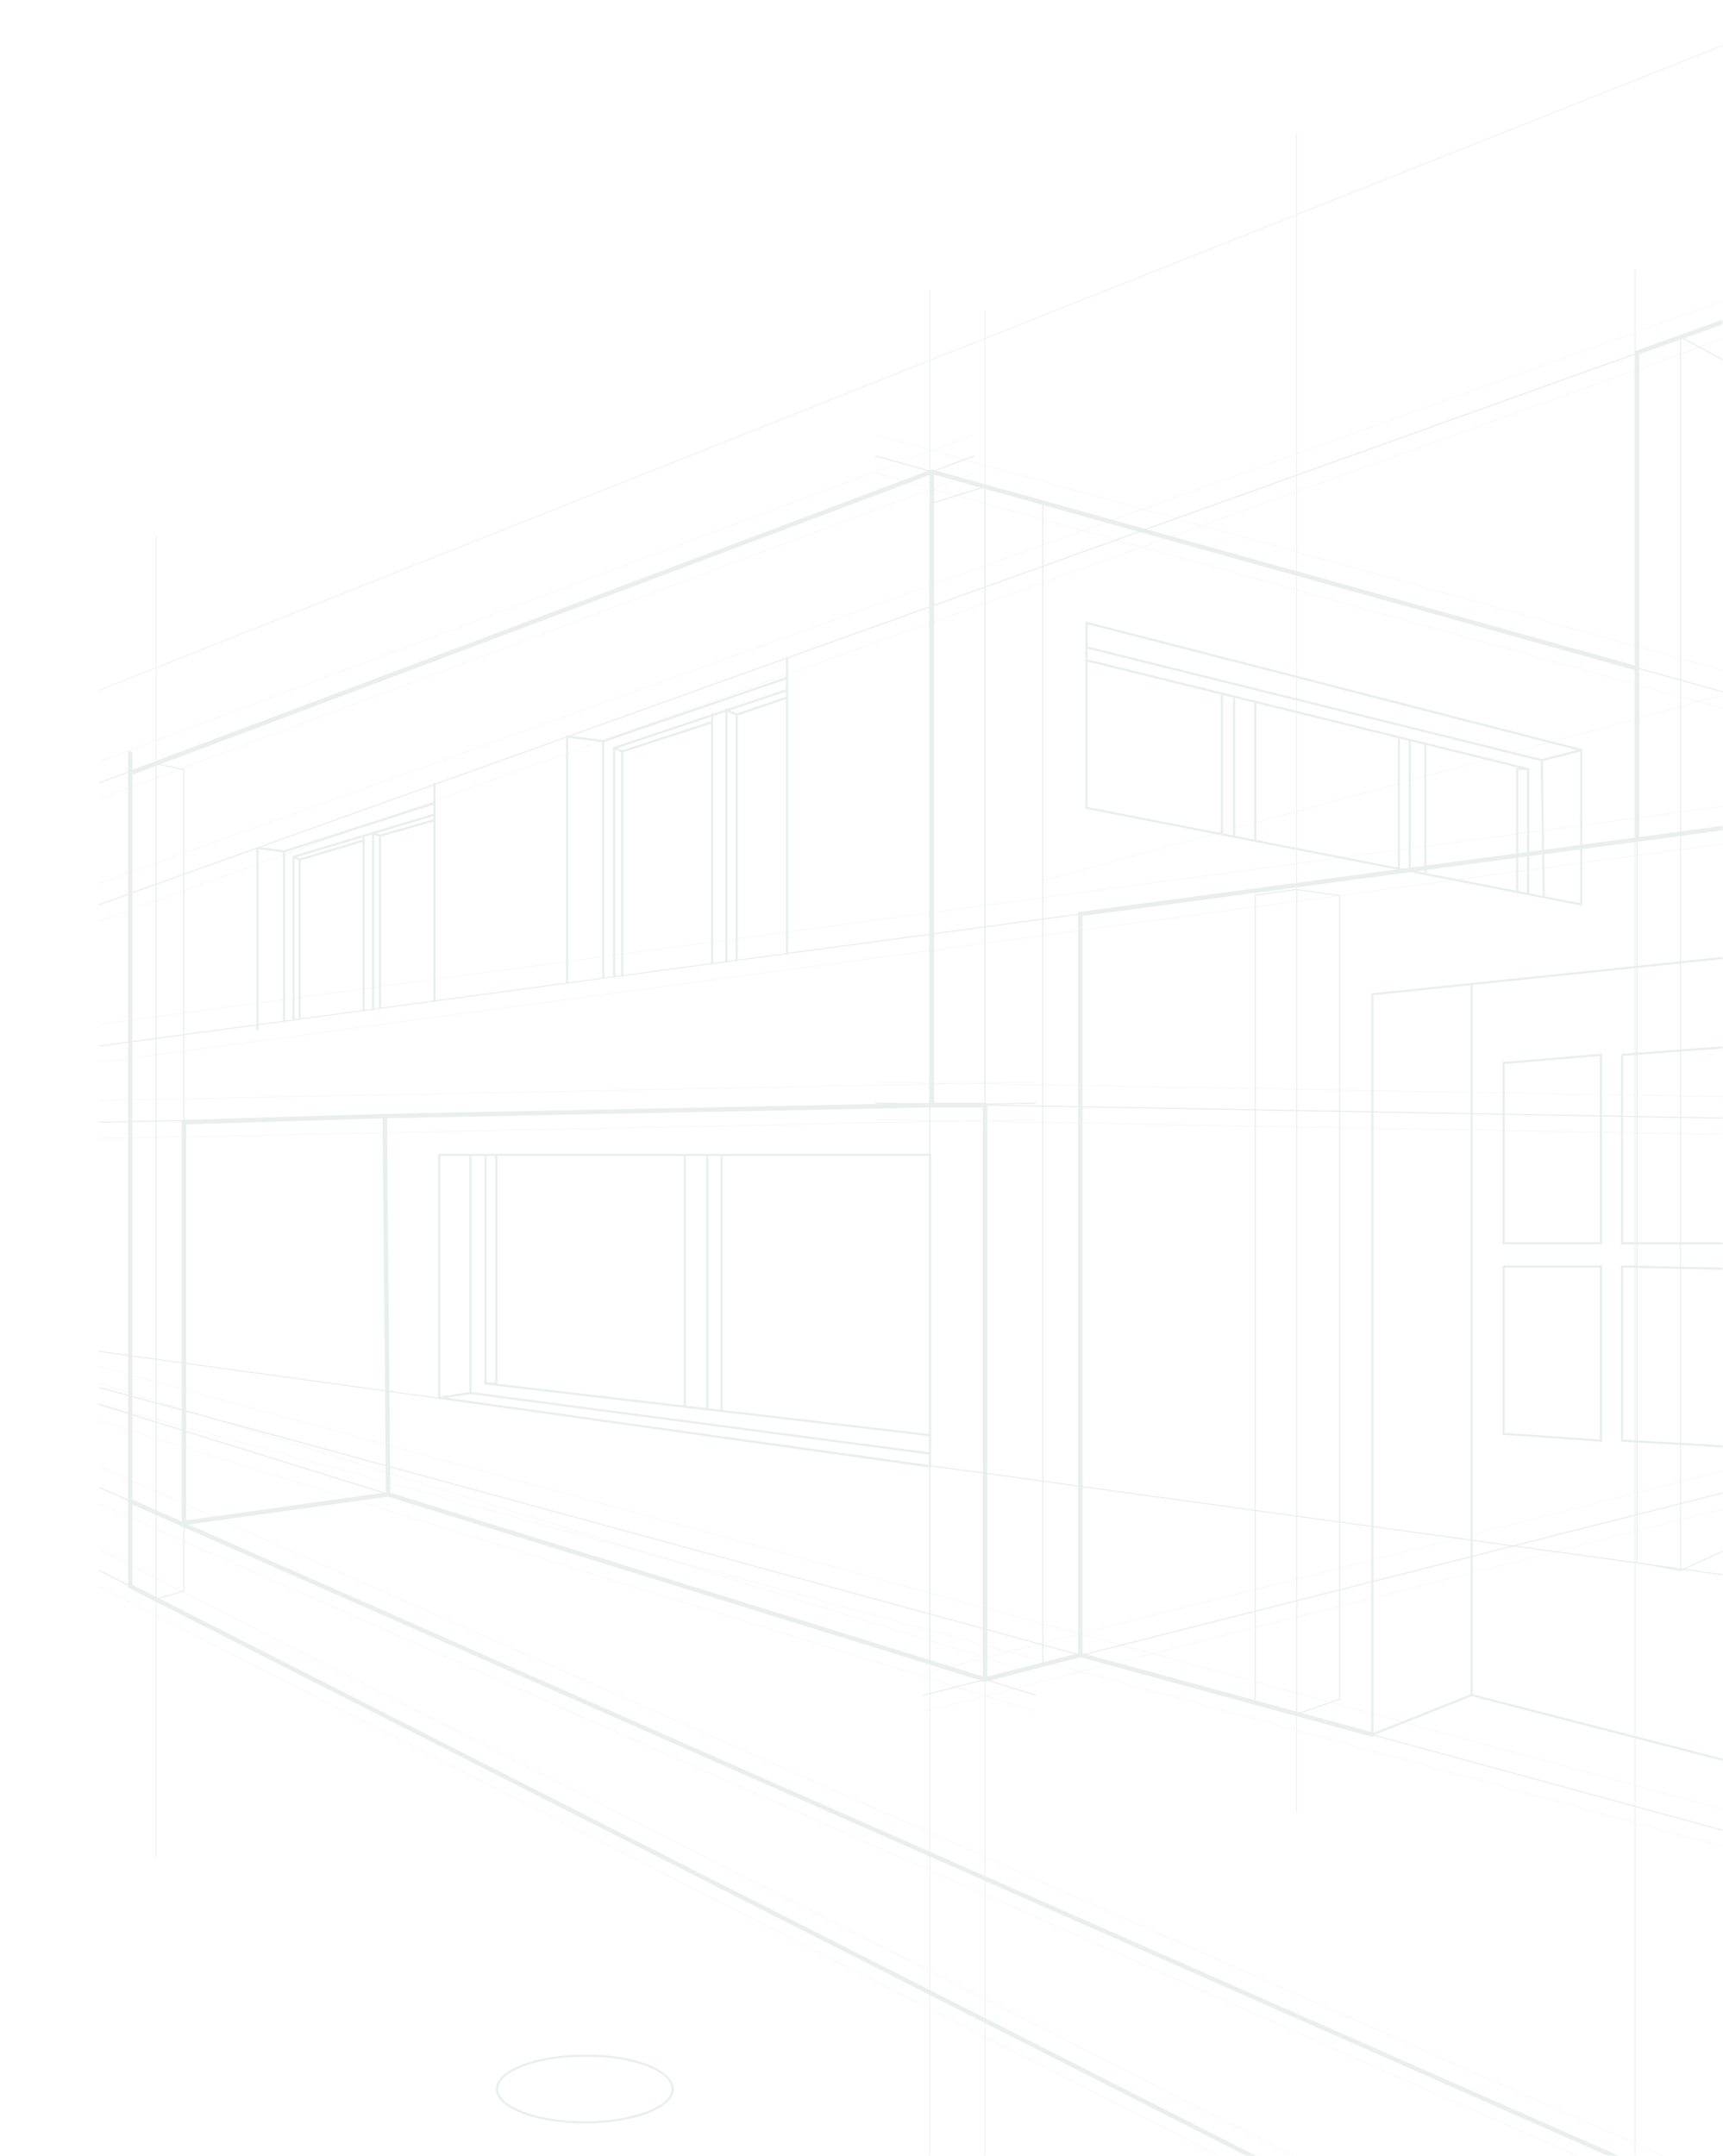 <svg width="398" height="498" fill="none" xmlns="http://www.w3.org/2000/svg"><g opacity=".3"><mask id="mask0_578_7407" style="mask-type:alpha" maskUnits="userSpaceOnUse" x="0" y="0" width="398" height="498"><path transform="matrix(-1 0 0 1 398 0)" fill="#D9D9D9" d="M0 0h398v498H0z"/></mask><g mask="url(#mask0_578_7407)" stroke="#B5C8C4" stroke-miterlimit="10" stroke-linecap="round"><path opacity=".5" d="M240.896 203.412L661.598 88.535" stroke-width=".154"/><path d="M23 180.783l201.861-75.431m352.313 104.347L202.379 105.352M23 324.418l216.167 67.103m193.058 132.634L23 343.59m409.225 226.926L23 362.764m420.387-177.737L23 241.601m0 78.889l432.178 117.863M618.207-4.496L23 208.913m216.167 45.888L23 259.201m179.379-4.4l463.149 8.172M213.385 391.522l452.144-114.405" stroke-width=".258"/><path d="M23 175.912l201.861-75.432m352.313 104.191L202.379 100.48M23 319.547l216.167 66.946m193.058 132.634L23 338.719m409.225 226.924L23 357.891m420.387-177.737L23 236.571m0 79.046l432.178 117.862M618.207-9.525L23 204.04m216.167 45.89L23 254.173m179.379-4.243l463.149 8.014M213.385 386.493l452.144-114.405M23 184.556l201.861-75.275m352.313 104.191L202.379 109.281M23 328.189l216.167 67.103m193.058 132.634L23 347.361m409.225 227.083L23 366.535m420.387-177.736L23 245.373m0 78.889l432.178 117.862M618.207-.725L23 212.685m216.167 45.887L23 262.972m179.379-4.4l463.149 8.172m-452.143 128.55l452.144-114.405" opacity=".5" stroke-width=".154"/><path d="M30.074 178.583v187.794l5.974 2.986v-192.98l-5.974 2.2zm5.975-2.2l6.446 1.414v189.68l-6.446 1.886m191.484 18.542V112.422l13.363 3.771v268.255l-13.363 3.457zm0-275.483l-12.734 3.929v267.626l12.734 3.928V112.422zm62.414 94.29v186.694l9.59 2.515V205.455l-9.59 1.257zm9.59-1.257l9.905 1.414v185.594l-9.905 3.458m78.606-314.457v279.412l10.061 1.886V77.85l-10.061 3.614zm10.062-3.614l10.219 5.5v274.698l-10.219 4.714V77.85zm211.923 313.671L23 312.16" stroke-width=".258"/><path d="M406.442 425.622V220.385l-89.454 9.272v170.978l22.953-9.114V227.299m0 164.221l66.501 17.129" stroke-width=".515"/><path d="M369.812 243.643l-22.482 1.885v41.645h22.482v-43.53zm4.874 0v43.53h27.669V241.6l-27.669 2.043zm-27.356 48.873h22.482v40.23l-22.482-1.572v-38.658zm27.356 0v40.23l27.669 1.571v-41.173l-27.669-.628z" stroke-width=".515"/><path d="M30.074 174.025v172.708l380.298 167.836L590.38 369.677l-43.233-4.558-114.294 67.261V186.597l-183.31 24.516v171.136" stroke-width="1.03"/><path d="M215.271 108.965v146.306h12.263v132.635l22.01-5.658 67.444 18.387M89.658 345.16l-47.164 6.601v-92.562l46.378-1.414.786 87.375zm0 0l137.875 42.745M30.074 346.732v19.644l380.141 193.137v-44.945" stroke-width="1.03"/><path d="M155.373 482.51c0 4.243-9.118 7.7-20.28 7.7s-20.281-3.457-20.281-7.7 9.119-7.7 20.281-7.7c11.162-.158 20.28 3.457 20.28 7.7z" stroke-width=".515"/><path d="M410.215 559.514l243.994-229.438V119.338L590.38 5.404l-212.237 76.06v72.918l-162.872-45.416-185.197 69.617m348.069-24.202v39.444" stroke-width="1.03"/><path d="M250.959 143.852v42.744l114.294 22.316v-35.673l-114.294-29.387z" stroke-width=".515"/><path d="M365.251 173.24l-9.118 2.357.471 31.588m-.47-31.588L250.959 149.51m102.031 56.888V177.64l-102.031-25.144" stroke-width=".515"/><path d="M352.99 177.639h-2.515v28.287m-21.225-34.102v30.016m-3.615-30.957v30.015m-2.516-30.015v29.858m-33.172-38.188v31.587m-4.873-.943v-32.373m-2.83-.629v32.373" stroke-width=".515"/><path d="M215.272 255.271l-126.399 2.515" stroke-width="1.03"/><path d="M181.785 152.023v68.203m-50.779-50.13v56.888m-30.656-45.886v50.13m-40.877-35.359v41.959m0-41.959l6.131.786v39.13m.002-39.129l34.743-11.158m30.657-15.402l8.332 1.1v54.531m0-54.53l42.447-14.615m-39.931 68.988v-52.802l39.932-13.358m-17.294 5.658v57.517" stroke-width=".515"/><path d="M167.793 222.112v-58.145l2.358 1.1v56.731m-28.297-49.03l1.886.785v51.703m0-51.702l20.752-6.757m5.658-1.73l11.634-3.928M67.805 235.47v-37.559l32.543-9.743m-16.35 4.873v40.23" stroke-width=".515"/><path d="M86.2 233.114v-40.702l1.571.629V232.8m-19.966-34.888l1.415.629v36.773m0-36.773l14.779-4.4m3.773-1.101l12.577-3.614" stroke-width=".515"/><path d="M36.049 123.895v305.027M214.799 66.85v454.948m12.734-449.921v463.12M377.672 62.291v516.394M299.537 30.861V418.55M23 159.41L615.692-76" stroke-width=".154"/><path d="M101.449 266.744H214.8v71.975l-113.351-15.872v-56.103z" stroke-width=".515"/><path d="M108.681 266.744v55.003l-7.232 1.1m7.233-1.101L214.8 335.732m-102.661-68.988v52.802l102.66 11.944m-56.596-64.746v58.146m8.49.628v-58.774m-3.302 0v58.774" stroke-width=".515"/><path d="M112.139 319.546h2.515v-52.802" stroke-width=".515"/></g></g></svg>